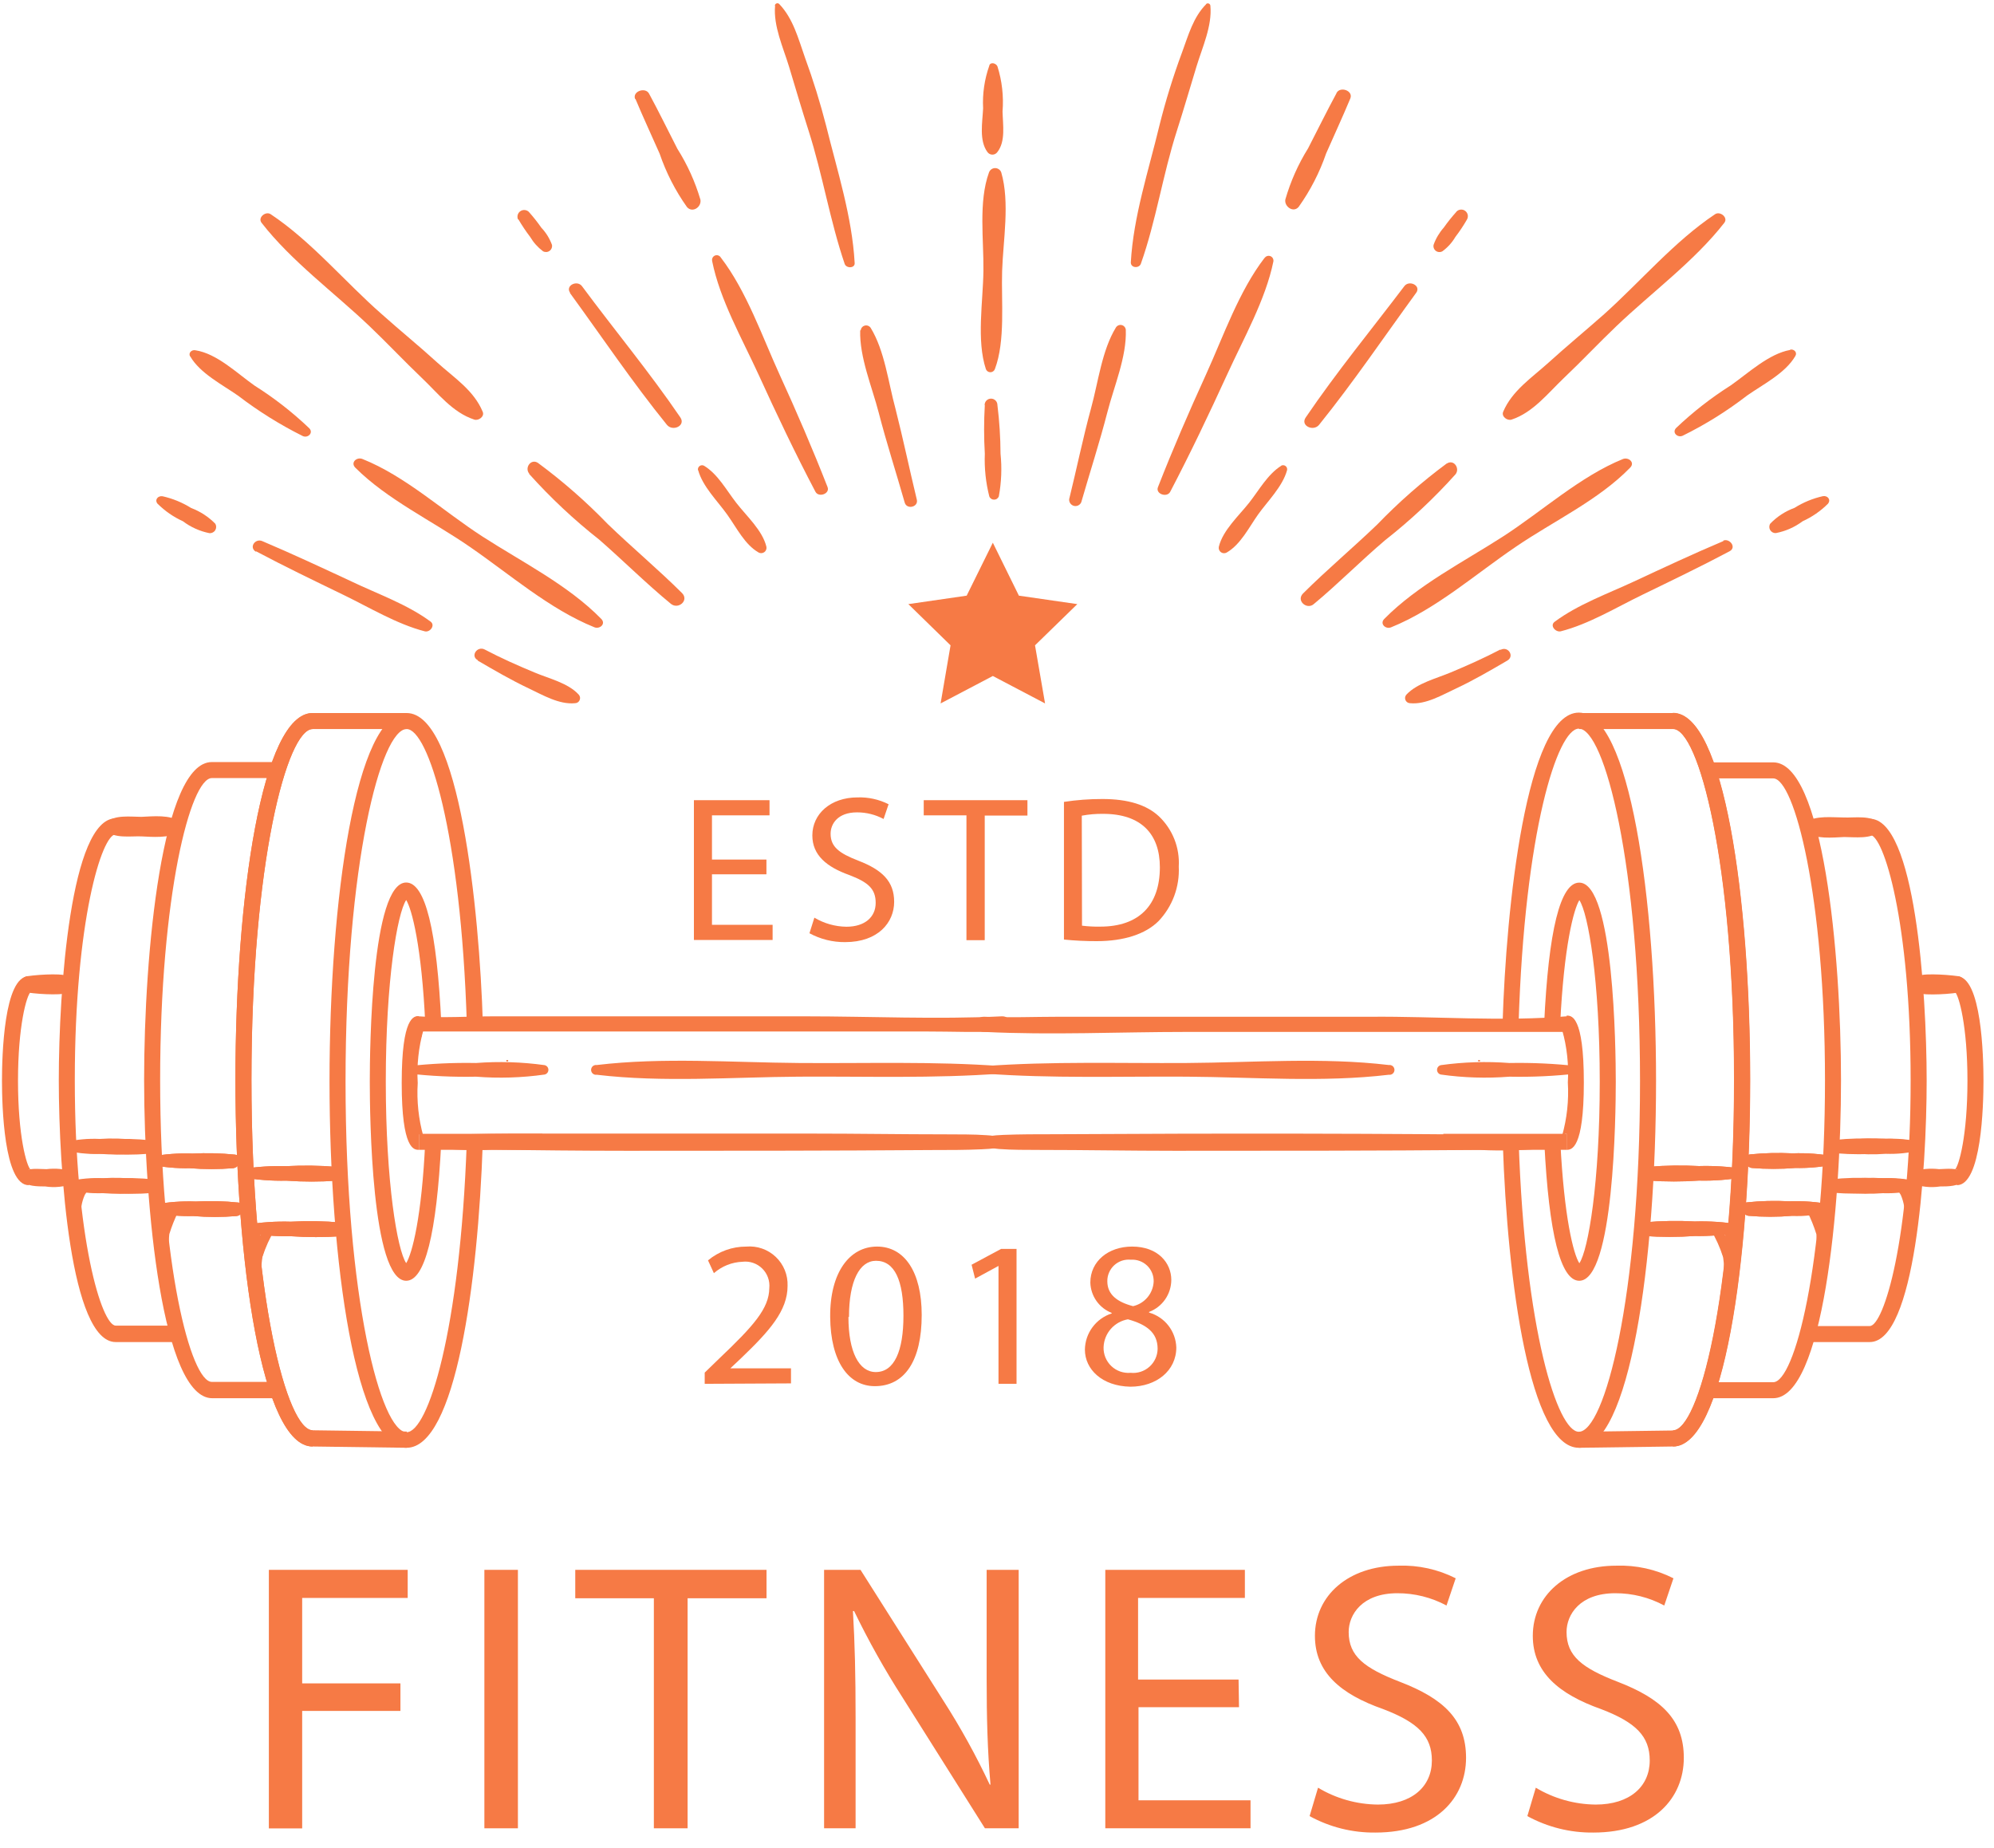 <svg width="109" height="101" viewBox="0 0 109 101" fill="none" xmlns="http://www.w3.org/2000/svg">
<path d="M22.228 79.143C19.461 79.143 18.013 69.061 18.013 59.096C18.013 49.13 19.461 38.978 22.228 38.978C25.106 38.978 26.203 49.662 26.396 55.972L25.52 56.002C25.199 45.493 23.401 39.854 22.228 39.854C20.833 39.854 18.889 47.175 18.889 59.119C18.889 71.064 20.833 78.291 22.228 78.291C23.395 78.291 25.147 72.786 25.515 62.447L26.39 62.476C26.133 70.153 24.896 79.143 22.228 79.143Z" fill="#F67A45"/>
<path d="M22.204 70.013C20.307 70.013 20.214 60.946 20.214 59.125C20.214 57.303 20.307 48.243 22.204 48.243C23.244 48.243 23.886 50.847 24.125 55.984L23.25 56.025C23.051 51.699 22.508 49.685 22.204 49.2C21.72 49.924 21.089 53.596 21.089 59.125C21.089 64.653 21.72 68.337 22.204 69.049C22.531 68.53 23.057 66.51 23.244 62.423L24.119 62.464C23.868 67.444 23.226 70.013 22.204 70.013Z" fill="#F67A45"/>
<path d="M17.09 79.073C14.317 79.073 12.87 68.991 12.87 59.026C12.87 49.06 14.317 38.978 17.09 38.978V39.854C15.695 39.854 13.745 47.151 13.745 59.026C13.745 70.9 15.695 78.186 17.09 78.186V79.073Z" fill="#F67A45"/>
<path d="M13.477 67.385C14.276 67.529 15.088 67.593 15.899 67.578C16.813 67.642 17.73 67.642 18.643 67.578C18.742 67.578 18.837 67.539 18.907 67.469C18.978 67.399 19.017 67.304 19.017 67.204C19.017 67.105 18.978 67.01 18.907 66.94C18.837 66.87 18.742 66.831 18.643 66.831C17.731 66.748 16.814 66.733 15.899 66.784C15.088 66.759 14.277 66.814 13.477 66.948C13.423 66.956 13.375 66.984 13.34 67.025C13.305 67.066 13.285 67.118 13.285 67.172C13.285 67.227 13.305 67.279 13.34 67.32C13.375 67.361 13.423 67.389 13.477 67.397V67.385Z" fill="#F67A45"/>
<path d="M13.243 64.356C14.041 64.497 14.85 64.559 15.66 64.542C16.576 64.607 17.494 64.607 18.41 64.542C18.463 64.549 18.517 64.544 18.569 64.528C18.62 64.513 18.668 64.486 18.708 64.45C18.748 64.415 18.781 64.371 18.803 64.322C18.825 64.273 18.836 64.22 18.836 64.166C18.836 64.112 18.825 64.059 18.803 64.01C18.781 63.961 18.748 63.917 18.708 63.881C18.668 63.846 18.62 63.819 18.569 63.803C18.517 63.787 18.463 63.783 18.41 63.789C17.495 63.711 16.576 63.698 15.66 63.748C14.851 63.725 14.042 63.778 13.243 63.906C13.192 63.918 13.146 63.947 13.113 63.988C13.08 64.029 13.062 64.081 13.062 64.134C13.062 64.187 13.08 64.238 13.113 64.279C13.146 64.321 13.192 64.35 13.243 64.361V64.356Z" fill="#F67A45"/>
<path d="M22.222 79.143L17.085 79.073C14.317 79.073 12.87 68.991 12.87 59.026C12.87 49.06 14.317 38.978 17.09 38.978H22.228V39.854H17.09C15.695 39.854 13.745 47.151 13.745 59.026C13.745 70.9 15.695 78.186 17.09 78.186L22.234 78.256L22.222 79.143Z" fill="#F67A45"/>
<path d="M13.477 67.385C14.276 67.529 15.088 67.593 15.899 67.578C16.813 67.642 17.73 67.642 18.643 67.578C18.742 67.578 18.837 67.539 18.907 67.469C18.978 67.399 19.017 67.304 19.017 67.204C19.017 67.105 18.978 67.01 18.907 66.94C18.837 66.87 18.742 66.831 18.643 66.831C17.731 66.748 16.814 66.733 15.899 66.784C15.088 66.759 14.277 66.814 13.477 66.948C13.423 66.956 13.375 66.984 13.34 67.025C13.305 67.066 13.285 67.118 13.285 67.172C13.285 67.227 13.305 67.279 13.34 67.32C13.375 67.361 13.423 67.389 13.477 67.397V67.385Z" fill="#F67A45"/>
<path d="M13.243 64.356C14.041 64.497 14.85 64.559 15.66 64.542C16.576 64.607 17.494 64.607 18.41 64.542C18.463 64.549 18.517 64.544 18.569 64.528C18.62 64.513 18.668 64.486 18.708 64.45C18.748 64.415 18.781 64.371 18.803 64.322C18.825 64.273 18.836 64.22 18.836 64.166C18.836 64.112 18.825 64.059 18.803 64.01C18.781 63.961 18.748 63.917 18.708 63.881C18.668 63.846 18.62 63.819 18.569 63.803C18.517 63.787 18.463 63.783 18.41 63.789C17.495 63.711 16.576 63.698 15.66 63.748C14.851 63.725 14.042 63.778 13.243 63.906C13.192 63.918 13.146 63.947 13.113 63.988C13.08 64.029 13.062 64.081 13.062 64.134C13.062 64.187 13.08 64.238 13.113 64.279C13.146 64.321 13.192 64.35 13.243 64.361V64.356Z" fill="#F67A45"/>
<path d="M14.948 67.094C13.582 67.152 13.605 70.246 13.874 71.075C13.892 71.12 13.925 71.157 13.966 71.181C14.008 71.204 14.056 71.214 14.104 71.207C14.151 71.2 14.195 71.178 14.229 71.144C14.262 71.109 14.283 71.065 14.288 71.017C14.227 70.252 14.245 69.484 14.341 68.723C14.51 68.19 14.742 67.678 15.03 67.199C15.033 67.186 15.034 67.173 15.032 67.16C15.029 67.148 15.024 67.136 15.016 67.125C15.008 67.115 14.998 67.107 14.986 67.101C14.974 67.096 14.961 67.093 14.948 67.094Z" fill="#F67A45"/>
<path d="M15.187 76.434H11.603C8.888 76.434 7.878 66.025 7.878 59.038C7.878 52.05 8.865 41.658 11.579 41.658H15.082V42.534H11.579C10.412 42.534 8.754 48.955 8.754 59.038C8.754 69.12 10.429 75.541 11.579 75.541H15.164L15.187 76.434Z" fill="#F67A45"/>
<path d="M8.462 66.294C9.154 66.433 9.859 66.494 10.564 66.475C11.352 66.542 12.145 66.542 12.934 66.475C13.325 66.428 13.518 65.804 13.039 65.739C12.263 65.657 11.482 65.638 10.704 65.681C9.943 65.652 9.181 65.709 8.433 65.85C8.381 65.862 8.335 65.891 8.302 65.932C8.269 65.974 8.251 66.025 8.251 66.078C8.251 66.131 8.269 66.182 8.302 66.224C8.335 66.265 8.381 66.294 8.433 66.306L8.462 66.294Z" fill="#F67A45"/>
<path d="M8.269 63.673C8.961 63.811 9.666 63.874 10.371 63.86C11.162 63.924 11.956 63.924 12.747 63.86C13.132 63.813 13.331 63.188 12.852 63.118C12.076 63.039 11.296 63.02 10.517 63.06C9.756 63.031 8.994 63.088 8.246 63.229C8.194 63.241 8.148 63.27 8.115 63.311C8.082 63.352 8.064 63.404 8.064 63.457C8.064 63.51 8.082 63.561 8.115 63.602C8.148 63.644 8.194 63.673 8.246 63.684L8.269 63.673Z" fill="#F67A45"/>
<path d="M8.462 66.294C9.154 66.433 9.859 66.494 10.564 66.475C11.352 66.542 12.145 66.542 12.934 66.475C13.325 66.428 13.518 65.804 13.039 65.739C12.263 65.657 11.482 65.638 10.704 65.681C9.943 65.652 9.181 65.709 8.433 65.85C8.381 65.862 8.335 65.891 8.302 65.932C8.269 65.974 8.251 66.025 8.251 66.078C8.251 66.131 8.269 66.182 8.302 66.224C8.335 66.265 8.381 66.294 8.433 66.306L8.462 66.294Z" fill="#F67A45"/>
<path d="M8.269 63.673C8.961 63.811 9.666 63.874 10.371 63.86C11.162 63.924 11.956 63.924 12.747 63.86C13.132 63.813 13.331 63.188 12.852 63.118C12.076 63.039 11.296 63.02 10.517 63.06C9.756 63.031 8.994 63.088 8.246 63.229C8.194 63.241 8.148 63.27 8.115 63.311C8.082 63.352 8.064 63.404 8.064 63.457C8.064 63.51 8.082 63.561 8.115 63.602C8.148 63.644 8.194 63.673 8.246 63.684L8.269 63.673Z" fill="#F67A45"/>
<path d="M3.751 65.033C4.364 65.182 4.994 65.247 5.625 65.225C6.261 65.276 6.9 65.263 7.534 65.185C7.615 65.166 7.688 65.121 7.741 65.056C7.793 64.99 7.822 64.909 7.822 64.826C7.822 64.742 7.793 64.661 7.741 64.596C7.688 64.53 7.615 64.485 7.534 64.467C6.901 64.383 6.261 64.363 5.625 64.408C4.995 64.376 4.364 64.433 3.751 64.578C3.699 64.589 3.653 64.618 3.62 64.66C3.587 64.701 3.569 64.752 3.569 64.805C3.569 64.858 3.587 64.909 3.62 64.951C3.653 64.992 3.699 65.021 3.751 65.033Z" fill="#F67A45"/>
<path d="M3.587 62.885C4.198 63.036 4.827 63.101 5.455 63.077C6.091 63.127 6.731 63.115 7.364 63.042C7.445 63.022 7.516 62.975 7.567 62.909C7.618 62.844 7.645 62.763 7.645 62.68C7.645 62.597 7.618 62.517 7.567 62.451C7.516 62.386 7.445 62.339 7.364 62.318C6.732 62.234 6.092 62.215 5.455 62.26C4.828 62.231 4.199 62.288 3.587 62.429C3.536 62.441 3.49 62.47 3.457 62.511C3.424 62.553 3.406 62.604 3.406 62.657C3.406 62.71 3.424 62.761 3.457 62.802C3.49 62.844 3.536 62.873 3.587 62.885Z" fill="#F67A45"/>
<path d="M9.665 73.364H6.325C3.868 73.364 3.214 64.023 3.214 59.049C3.214 54.075 3.868 44.734 6.325 44.734V45.61C5.566 45.61 4.089 50.35 4.089 59.037C4.089 67.724 5.566 72.465 6.325 72.465H9.665V73.364Z" fill="#F67A45"/>
<path d="M9.834 44.91C9.285 44.524 8.369 44.624 7.726 44.653C7.178 44.653 6.203 44.519 5.817 44.98C5.764 45.035 5.733 45.11 5.733 45.187C5.733 45.264 5.764 45.339 5.817 45.394C6.203 45.855 7.172 45.698 7.726 45.721C8.281 45.745 9.285 45.844 9.834 45.459C9.882 45.431 9.923 45.391 9.951 45.343C9.979 45.295 9.994 45.24 9.994 45.184C9.994 45.128 9.979 45.074 9.951 45.025C9.923 44.977 9.882 44.937 9.834 44.91Z" fill="#F67A45"/>
<path d="M3.792 65.033C4.495 65.173 5.212 65.233 5.928 65.214C6.731 65.278 7.537 65.278 8.339 65.214C8.725 65.167 8.923 64.537 8.444 64.478C7.669 64.395 6.888 64.376 6.109 64.42C5.327 64.386 4.543 64.443 3.774 64.589C3.723 64.601 3.676 64.63 3.643 64.671C3.61 64.713 3.592 64.764 3.592 64.817C3.592 64.87 3.61 64.921 3.643 64.963C3.676 65.004 3.723 65.033 3.774 65.045L3.792 65.033Z" fill="#F67A45"/>
<path d="M3.587 62.885C4.289 63.023 5.003 63.086 5.718 63.071C6.522 63.136 7.331 63.136 8.135 63.071C8.52 63.025 8.719 62.4 8.24 62.336C7.464 62.256 6.684 62.236 5.905 62.277C5.123 62.247 4.339 62.303 3.57 62.447C3.518 62.458 3.472 62.487 3.439 62.529C3.406 62.57 3.388 62.621 3.388 62.674C3.388 62.727 3.406 62.779 3.439 62.82C3.472 62.861 3.518 62.89 3.57 62.902L3.587 62.885Z" fill="#F67A45"/>
<path d="M14.919 67.356C14.926 67.344 14.93 67.329 14.93 67.314C14.93 67.299 14.925 67.285 14.918 67.272C14.91 67.26 14.899 67.249 14.886 67.243C14.872 67.236 14.858 67.233 14.843 67.234C14.711 67.249 14.585 67.296 14.476 67.372C14.367 67.447 14.279 67.548 14.218 67.666L14.253 67.432C14.262 67.396 14.257 67.357 14.238 67.325C14.219 67.293 14.187 67.269 14.151 67.26C14.115 67.251 14.076 67.256 14.044 67.275C14.011 67.295 13.988 67.326 13.979 67.362C13.871 67.558 13.826 67.782 13.85 68.004C13.857 68.023 13.867 68.04 13.882 68.053C13.895 68.067 13.912 68.078 13.931 68.084C13.95 68.09 13.969 68.092 13.989 68.089C14.008 68.087 14.027 68.079 14.043 68.069L13.956 68.349C13.675 69.238 13.647 70.188 13.874 71.093C13.892 71.137 13.925 71.174 13.966 71.198C14.008 71.222 14.056 71.231 14.104 71.225C14.151 71.218 14.195 71.195 14.229 71.161C14.262 71.127 14.283 71.082 14.288 71.034C14.221 70.318 14.221 69.597 14.288 68.88C14.425 68.345 14.637 67.832 14.919 67.356Z" fill="#F67A45"/>
<path d="M9.665 66.113C9.571 66.113 9.478 66.132 9.393 66.171C9.307 66.209 9.231 66.265 9.168 66.335C9.168 66.335 9.168 66.294 9.168 66.271C9.168 66.113 8.941 66.101 8.894 66.236C8.79 66.411 8.75 66.618 8.783 66.819C8.789 66.838 8.8 66.856 8.814 66.87C8.828 66.884 8.846 66.895 8.865 66.901C8.626 67.744 8.602 68.633 8.795 69.487C8.81 69.533 8.841 69.573 8.882 69.598C8.924 69.624 8.972 69.635 9.021 69.628C9.069 69.622 9.113 69.6 9.147 69.564C9.18 69.529 9.2 69.483 9.203 69.435C9.163 68.777 9.18 68.117 9.256 67.462C9.385 67.043 9.547 66.635 9.74 66.242C9.77 66.166 9.711 66.113 9.665 66.113Z" fill="#F67A45"/>
<path d="M4.761 64.835C4.69 64.82 4.616 64.823 4.546 64.842C4.476 64.862 4.412 64.897 4.358 64.945C4.358 64.817 4.136 64.817 4.089 64.945C4.002 65.085 3.969 65.251 3.996 65.412C4 65.426 4.006 65.439 4.015 65.45C4.024 65.461 4.036 65.47 4.048 65.477C3.855 66.172 3.837 66.904 3.996 67.608C4.012 67.653 4.043 67.693 4.084 67.718C4.125 67.744 4.174 67.755 4.222 67.749C4.27 67.742 4.314 67.72 4.348 67.684C4.381 67.649 4.401 67.603 4.405 67.555C4.382 67.017 4.398 66.479 4.451 65.944C4.484 65.726 4.547 65.514 4.638 65.313C4.72 65.199 4.783 65.073 4.825 64.94C4.83 64.917 4.826 64.894 4.814 64.874C4.802 64.854 4.783 64.84 4.761 64.835Z" fill="#F67A45"/>
<path d="M1.567 64.788C0.213 64.788 0.108 60.421 0.108 59.078C0.108 57.736 0.213 53.369 1.567 53.369V54.25C1.609 54.249 1.649 54.237 1.684 54.215C1.445 54.42 0.984 56.107 0.984 59.084C0.984 62.062 1.445 63.755 1.684 63.953C1.649 63.932 1.609 63.92 1.567 63.918V64.788Z" fill="#F67A45"/>
<path d="M1.147 64.507C1.433 64.869 2.064 64.852 2.478 64.858C2.989 64.936 3.512 64.881 3.996 64.7C4.054 64.668 4.103 64.62 4.137 64.563C4.171 64.505 4.189 64.44 4.189 64.373C4.189 64.306 4.171 64.241 4.137 64.183C4.103 64.126 4.054 64.079 3.996 64.046C3.526 63.899 3.031 63.853 2.542 63.912C2.134 63.912 1.538 63.819 1.205 64.087C1.149 64.14 1.113 64.21 1.102 64.287C1.092 64.363 1.107 64.441 1.147 64.507Z" fill="#F67A45"/>
<path d="M4.119 53.62C3.844 53.27 3.284 53.264 2.869 53.264C2.395 53.269 1.921 53.304 1.451 53.369C1.353 53.395 1.267 53.452 1.206 53.532C1.145 53.613 1.112 53.711 1.113 53.812C1.113 53.913 1.147 54.01 1.21 54.09C1.272 54.169 1.359 54.226 1.456 54.25C1.926 54.317 2.4 54.352 2.875 54.355C3.29 54.355 3.85 54.355 4.124 54.005C4.162 53.947 4.182 53.879 4.182 53.809C4.182 53.74 4.162 53.672 4.124 53.614L4.119 53.62Z" fill="#F67A45"/>
<path d="M22.893 62.855C22.637 62.855 21.959 62.855 21.959 59.201C21.959 55.546 22.637 55.546 22.893 55.546V56.422C22.941 56.423 22.988 56.413 23.031 56.394C23.074 56.375 23.113 56.347 23.144 56.311C22.881 57.251 22.776 58.227 22.835 59.201C22.774 60.184 22.879 61.171 23.144 62.12C23.114 62.083 23.076 62.054 23.032 62.035C22.988 62.015 22.941 62.007 22.893 62.009V62.855Z" fill="#F67A45"/>
<path d="M23.769 62.739C24.801 62.863 25.842 62.9 26.881 62.849C29.338 62.879 31.796 62.908 34.254 62.908C39.818 62.908 45.381 62.908 50.945 62.867C51.849 62.867 52.76 62.867 53.665 62.826C53.943 62.817 54.219 62.794 54.494 62.756C54.593 62.756 54.938 62.669 54.722 62.68C54.788 62.68 54.852 62.654 54.899 62.607C54.946 62.56 54.973 62.496 54.973 62.429C54.973 62.363 54.946 62.299 54.899 62.252C54.852 62.205 54.788 62.178 54.722 62.178C54.464 62.11 54.2 62.069 53.934 62.056C53.198 62.003 52.451 62.015 51.709 62.009C49.298 62.009 46.882 61.968 44.47 61.968C38.93 61.968 33.378 61.968 27.844 61.968C26.519 61.968 25.194 62.021 23.863 62.038C23.471 62.038 23.349 62.622 23.769 62.715V62.739Z" fill="#F67A45"/>
<path d="M23.588 56.305C23.634 56.311 23.68 56.308 23.724 56.295C23.767 56.282 23.808 56.259 23.843 56.229C23.877 56.199 23.905 56.162 23.924 56.12C23.943 56.078 23.952 56.033 23.952 55.987C23.952 55.941 23.943 55.896 23.924 55.854C23.905 55.813 23.877 55.775 23.843 55.745C23.808 55.715 23.767 55.693 23.724 55.68C23.68 55.666 23.634 55.663 23.588 55.669C23.543 55.663 23.497 55.666 23.453 55.68C23.409 55.693 23.368 55.715 23.334 55.745C23.299 55.775 23.271 55.813 23.253 55.854C23.234 55.896 23.224 55.941 23.224 55.987C23.224 56.033 23.234 56.078 23.253 56.12C23.271 56.162 23.299 56.199 23.334 56.229C23.368 56.259 23.409 56.282 23.453 56.295C23.497 56.308 23.543 56.311 23.588 56.305Z" fill="#F67A45"/>
<path d="M23.022 56.626C23.255 56.107 22.677 56.393 23.022 56.387C23.209 56.387 23.401 56.387 23.606 56.387H25.824H33.355H50.676C52.036 56.387 53.408 56.445 54.763 56.387C55.346 56.358 55.346 55.529 54.763 55.558C51.202 55.733 47.582 55.558 44.015 55.558C38.333 55.558 32.653 55.558 26.974 55.558C25.625 55.558 24.23 55.657 22.887 55.558C22.812 55.556 22.737 55.574 22.671 55.609C22.604 55.645 22.548 55.698 22.508 55.762L22.31 56.212C22.082 56.714 22.847 57.117 23.063 56.632L23.022 56.626Z" fill="#F67A45"/>
<path d="M29.648 61.98H22.899V62.855H29.648V61.98Z" fill="#F67A45"/>
<path d="M22.292 58.681C23.53 58.825 24.776 58.883 26.023 58.857C27.272 58.955 28.529 58.916 29.77 58.74C29.829 58.727 29.882 58.695 29.92 58.648C29.957 58.601 29.978 58.543 29.978 58.483C29.978 58.423 29.957 58.364 29.92 58.318C29.882 58.271 29.829 58.239 29.77 58.226C28.529 58.053 27.272 58.014 26.023 58.109C24.776 58.086 23.53 58.144 22.292 58.284C22.248 58.295 22.208 58.321 22.18 58.357C22.152 58.393 22.136 58.437 22.136 58.483C22.136 58.529 22.152 58.573 22.18 58.609C22.208 58.645 22.248 58.671 22.292 58.681Z" fill="#F67A45"/>
<path d="M54.722 58.279C51.056 58.01 47.343 58.139 43.671 58.109C39.998 58.08 36.239 57.788 32.619 58.22C32.581 58.215 32.542 58.217 32.505 58.228C32.468 58.239 32.434 58.257 32.404 58.282C32.375 58.308 32.352 58.339 32.336 58.374C32.32 58.409 32.311 58.447 32.311 58.486C32.311 58.524 32.32 58.563 32.336 58.598C32.352 58.633 32.375 58.664 32.404 58.689C32.434 58.714 32.468 58.733 32.505 58.744C32.542 58.755 32.581 58.757 32.619 58.751C36.239 59.183 40.033 58.88 43.671 58.856C47.308 58.833 51.056 58.962 54.722 58.687C54.749 58.687 54.775 58.682 54.8 58.672C54.825 58.661 54.847 58.646 54.866 58.627C54.885 58.608 54.9 58.586 54.911 58.561C54.921 58.536 54.926 58.51 54.926 58.483C54.926 58.456 54.921 58.429 54.911 58.405C54.9 58.38 54.885 58.357 54.866 58.338C54.847 58.319 54.825 58.304 54.8 58.294C54.775 58.284 54.749 58.279 54.722 58.279Z" fill="#F67A45"/>
<path d="M27.727 58.022C27.733 58.024 27.74 58.025 27.747 58.024C27.753 58.024 27.76 58.021 27.765 58.018C27.771 58.014 27.775 58.009 27.778 58.003C27.782 57.997 27.783 57.99 27.783 57.984C27.783 57.977 27.782 57.971 27.778 57.965C27.775 57.959 27.771 57.954 27.765 57.95C27.76 57.946 27.753 57.944 27.747 57.943C27.74 57.942 27.733 57.943 27.727 57.946C27.721 57.943 27.714 57.942 27.708 57.943C27.701 57.944 27.695 57.946 27.689 57.95C27.684 57.954 27.679 57.959 27.676 57.965C27.673 57.971 27.671 57.977 27.671 57.984C27.671 57.99 27.673 57.997 27.676 58.003C27.679 58.009 27.684 58.014 27.689 58.018C27.695 58.021 27.701 58.024 27.708 58.024C27.714 58.025 27.721 58.024 27.727 58.022Z" fill="#F67A45"/>
<path d="M86.305 79.143C83.643 79.143 82.399 70.153 82.148 62.453L83.018 62.424C83.363 72.763 85.149 78.268 86.305 78.268C87.7 78.268 89.65 70.976 89.65 59.096C89.65 47.216 87.7 39.831 86.305 39.831C85.137 39.831 83.339 45.441 83.012 55.978L82.137 55.949C82.329 49.639 83.427 38.955 86.305 38.955C89.078 38.955 90.526 49.078 90.526 59.073C90.526 69.067 89.078 79.143 86.305 79.143Z" fill="#F67A45"/>
<path d="M86.328 70.013C85.313 70.013 84.67 67.473 84.419 62.47L85.295 62.429C85.499 66.516 86.007 68.559 86.334 69.055C86.819 68.337 87.449 64.665 87.449 59.131C87.449 53.597 86.819 49.93 86.334 49.206C86.031 49.691 85.488 51.705 85.283 56.031L84.408 55.99C84.647 50.853 85.295 48.249 86.328 48.249C88.226 48.249 88.325 57.315 88.325 59.131C88.325 60.947 88.226 70.013 86.328 70.013Z" fill="#F67A45"/>
<path d="M91.448 79.073V78.186C92.844 78.186 94.787 70.894 94.787 59.014C94.787 47.134 92.844 39.842 91.448 39.842V38.967C94.215 38.967 95.663 49.054 95.663 59.014C95.663 68.974 94.215 79.073 91.448 79.073Z" fill="#F67A45"/>
<path d="M95.056 66.936C94.258 66.802 93.448 66.748 92.639 66.772C91.725 66.721 90.808 66.736 89.895 66.819C89.796 66.819 89.701 66.859 89.631 66.929C89.561 66.999 89.522 67.094 89.522 67.193C89.522 67.292 89.561 67.387 89.631 67.457C89.701 67.527 89.796 67.566 89.895 67.566C90.809 67.631 91.726 67.631 92.639 67.566C93.449 67.581 94.259 67.517 95.056 67.374C95.109 67.365 95.158 67.338 95.193 67.297C95.228 67.255 95.247 67.203 95.247 67.149C95.247 67.095 95.228 67.043 95.193 67.001C95.158 66.96 95.109 66.933 95.056 66.924V66.936Z" fill="#F67A45"/>
<path d="M95.296 63.9C94.495 63.772 93.683 63.719 92.873 63.743C91.958 63.692 91.041 63.706 90.129 63.784C90.076 63.777 90.021 63.782 89.97 63.798C89.918 63.813 89.871 63.84 89.831 63.876C89.79 63.911 89.758 63.955 89.736 64.004C89.714 64.053 89.703 64.106 89.703 64.16C89.703 64.214 89.714 64.267 89.736 64.316C89.758 64.365 89.79 64.409 89.831 64.445C89.871 64.48 89.918 64.507 89.97 64.523C90.021 64.539 90.076 64.543 90.129 64.537C91.042 64.601 91.959 64.601 92.873 64.537C93.685 64.557 94.496 64.494 95.296 64.35C95.347 64.338 95.393 64.309 95.426 64.268C95.459 64.227 95.477 64.175 95.477 64.122C95.477 64.069 95.459 64.018 95.426 63.977C95.393 63.935 95.347 63.906 95.296 63.895V63.9Z" fill="#F67A45"/>
<path d="M86.311 79.143V78.268L91.454 78.198C92.855 78.198 94.799 70.906 94.799 59.026C94.799 47.145 92.855 39.854 91.46 39.854H86.317V38.978H91.46C94.227 38.978 95.675 49.066 95.675 59.026C95.675 68.985 94.227 79.073 91.46 79.073L86.311 79.143Z" fill="#F67A45"/>
<path d="M95.056 66.936C94.258 66.802 93.448 66.748 92.639 66.772C91.725 66.721 90.808 66.736 89.895 66.819C89.796 66.819 89.701 66.859 89.631 66.929C89.561 66.999 89.522 67.094 89.522 67.193C89.522 67.292 89.561 67.387 89.631 67.457C89.701 67.527 89.796 67.566 89.895 67.566C90.809 67.631 91.726 67.631 92.639 67.566C93.449 67.581 94.259 67.517 95.056 67.374C95.109 67.365 95.158 67.338 95.193 67.297C95.228 67.255 95.247 67.203 95.247 67.149C95.247 67.095 95.228 67.043 95.193 67.001C95.158 66.96 95.109 66.933 95.056 66.924V66.936Z" fill="#F67A45"/>
<path d="M95.296 63.9C94.495 63.772 93.683 63.719 92.873 63.743C91.958 63.692 91.041 63.706 90.129 63.784C90.076 63.777 90.021 63.782 89.97 63.798C89.918 63.813 89.871 63.84 89.831 63.876C89.79 63.911 89.758 63.955 89.736 64.004C89.714 64.053 89.703 64.106 89.703 64.16C89.703 64.214 89.714 64.267 89.736 64.316C89.758 64.365 89.79 64.409 89.831 64.445C89.871 64.48 89.918 64.507 89.97 64.523C90.021 64.539 90.076 64.543 90.129 64.537C91.042 64.601 91.959 64.601 92.873 64.537C93.685 64.557 94.496 64.494 95.296 64.35C95.347 64.338 95.393 64.309 95.426 64.268C95.459 64.227 95.477 64.175 95.477 64.122C95.477 64.069 95.459 64.018 95.426 63.977C95.393 63.935 95.347 63.906 95.296 63.895V63.9Z" fill="#F67A45"/>
<path d="M93.591 67.094C94.957 67.152 94.928 70.246 94.659 71.075C94.643 71.121 94.612 71.161 94.57 71.186C94.528 71.212 94.479 71.222 94.431 71.215C94.382 71.208 94.338 71.184 94.305 71.148C94.272 71.112 94.253 71.066 94.251 71.017C94.313 70.252 94.293 69.483 94.192 68.722C94.022 68.189 93.791 67.678 93.503 67.199C93.503 67.146 93.544 67.088 93.591 67.094Z" fill="#F67A45"/>
<path d="M96.93 76.434H93.346V75.559H96.93C98.098 75.559 99.761 69.137 99.761 59.055C99.761 48.973 98.086 42.551 96.93 42.551H93.427V41.675H96.93C99.651 41.675 100.637 52.067 100.637 59.055C100.637 66.043 99.651 76.434 96.93 76.434Z" fill="#F67A45"/>
<path d="M100.059 65.839C99.311 65.697 98.549 65.64 97.788 65.669C97.019 65.627 96.248 65.647 95.482 65.728C94.998 65.792 95.196 66.417 95.587 66.463C96.378 66.531 97.173 66.531 97.963 66.463C98.666 66.482 99.37 66.422 100.059 66.282C100.111 66.271 100.157 66.242 100.19 66.2C100.223 66.159 100.241 66.108 100.241 66.055C100.241 66.002 100.223 65.95 100.19 65.909C100.157 65.868 100.111 65.839 100.059 65.827V65.839Z" fill="#F67A45"/>
<path d="M100.264 63.217C99.515 63.076 98.754 63.019 97.993 63.048C97.214 63.008 96.433 63.027 95.657 63.106C95.173 63.177 95.371 63.795 95.763 63.848C96.551 63.912 97.344 63.912 98.133 63.848C98.838 63.862 99.543 63.8 100.234 63.661C100.286 63.649 100.332 63.62 100.365 63.579C100.398 63.538 100.416 63.486 100.416 63.433C100.416 63.38 100.398 63.329 100.365 63.288C100.332 63.246 100.286 63.218 100.234 63.206L100.264 63.217Z" fill="#F67A45"/>
<path d="M100.059 65.839C99.311 65.697 98.549 65.64 97.788 65.669C97.019 65.627 96.248 65.647 95.482 65.728C94.998 65.792 95.196 66.417 95.587 66.463C96.378 66.531 97.173 66.531 97.963 66.463C98.666 66.482 99.37 66.422 100.059 66.282C100.111 66.271 100.157 66.242 100.19 66.2C100.223 66.159 100.241 66.108 100.241 66.055C100.241 66.002 100.223 65.95 100.19 65.909C100.157 65.868 100.111 65.839 100.059 65.827V65.839Z" fill="#F67A45"/>
<path d="M100.264 63.217C99.515 63.076 98.754 63.019 97.993 63.048C97.214 63.008 96.433 63.027 95.657 63.106C95.173 63.177 95.371 63.795 95.763 63.848C96.551 63.912 97.344 63.912 98.133 63.848C98.838 63.862 99.543 63.8 100.234 63.661C100.286 63.649 100.332 63.62 100.365 63.579C100.398 63.538 100.416 63.486 100.416 63.433C100.416 63.38 100.398 63.329 100.365 63.288C100.332 63.246 100.286 63.218 100.234 63.206L100.264 63.217Z" fill="#F67A45"/>
<path d="M104.788 64.578C104.176 64.433 103.547 64.376 102.92 64.408C102.283 64.363 101.644 64.383 101.011 64.467C100.929 64.485 100.856 64.53 100.804 64.596C100.751 64.661 100.723 64.742 100.723 64.826C100.723 64.909 100.751 64.99 100.804 65.056C100.856 65.121 100.929 65.166 101.011 65.185C101.644 65.263 102.284 65.276 102.92 65.226C103.548 65.247 104.177 65.182 104.788 65.033C104.839 65.021 104.886 64.992 104.919 64.951C104.952 64.909 104.97 64.858 104.97 64.805C104.97 64.752 104.952 64.701 104.919 64.66C104.886 64.618 104.839 64.589 104.788 64.578Z" fill="#F67A45"/>
<path d="M104.951 62.423C104.337 62.282 103.707 62.225 103.077 62.254C102.441 62.209 101.801 62.229 101.168 62.312C101.088 62.333 101.017 62.38 100.966 62.445C100.915 62.511 100.887 62.592 100.887 62.675C100.887 62.757 100.915 62.838 100.966 62.904C101.017 62.969 101.088 63.016 101.168 63.036C101.802 63.109 102.441 63.121 103.077 63.072C103.708 63.096 104.339 63.031 104.951 62.879C105.003 62.867 105.049 62.838 105.082 62.797C105.115 62.755 105.133 62.704 105.133 62.651C105.133 62.598 105.115 62.547 105.082 62.505C105.049 62.464 105.003 62.435 104.951 62.423Z" fill="#F67A45"/>
<path d="M102.208 73.364H98.874V72.488H102.208C102.966 72.488 104.443 67.742 104.443 59.061C104.443 50.38 102.966 45.633 102.208 45.633V44.758C104.671 44.758 105.319 54.099 105.319 59.072C105.319 64.046 104.671 73.364 102.208 73.364Z" fill="#F67A45"/>
<path d="M98.705 45.493C99.254 45.885 100.17 45.785 100.812 45.756C101.361 45.756 102.336 45.89 102.715 45.429C102.743 45.402 102.765 45.37 102.779 45.334C102.794 45.299 102.802 45.261 102.802 45.222C102.802 45.184 102.794 45.145 102.779 45.11C102.765 45.074 102.743 45.042 102.715 45.015C102.33 44.548 101.361 44.711 100.812 44.688C100.176 44.688 99.248 44.565 98.705 44.945C98.656 44.972 98.616 45.012 98.588 45.06C98.56 45.108 98.545 45.163 98.545 45.219C98.545 45.275 98.56 45.33 98.588 45.378C98.616 45.426 98.656 45.466 98.705 45.493Z" fill="#F67A45"/>
<path d="M104.741 64.578C103.982 64.433 103.208 64.376 102.435 64.408C101.657 64.364 100.876 64.383 100.1 64.467C99.615 64.525 99.808 65.156 100.205 65.202C101.008 65.266 101.814 65.266 102.616 65.202C103.331 65.221 104.046 65.161 104.747 65.021C104.799 65.009 104.845 64.981 104.878 64.939C104.911 64.898 104.929 64.846 104.929 64.793C104.929 64.741 104.911 64.689 104.878 64.648C104.845 64.606 104.799 64.578 104.747 64.566L104.741 64.578Z" fill="#F67A45"/>
<path d="M104.951 62.423C104.191 62.282 103.418 62.226 102.645 62.254C101.867 62.213 101.086 62.232 100.31 62.313C99.826 62.377 100.024 63.002 100.415 63.048C101.218 63.112 102.024 63.112 102.826 63.048C103.543 63.062 104.26 63 104.963 62.861C105.015 62.85 105.061 62.821 105.094 62.779C105.127 62.738 105.145 62.687 105.145 62.634C105.145 62.581 105.127 62.529 105.094 62.488C105.061 62.447 105.015 62.418 104.963 62.406L104.951 62.423Z" fill="#F67A45"/>
<path d="M93.62 67.356C93.612 67.344 93.609 67.329 93.609 67.314C93.609 67.299 93.613 67.285 93.621 67.272C93.629 67.26 93.64 67.249 93.653 67.243C93.666 67.236 93.681 67.233 93.696 67.234C93.827 67.248 93.953 67.295 94.061 67.37C94.169 67.446 94.256 67.547 94.315 67.666C94.315 67.59 94.315 67.514 94.285 67.432C94.282 67.399 94.29 67.365 94.309 67.337C94.328 67.309 94.357 67.289 94.389 67.28C94.422 67.272 94.457 67.275 94.487 67.29C94.517 67.306 94.541 67.331 94.554 67.362C94.666 67.557 94.713 67.781 94.688 68.004C94.681 68.023 94.67 68.04 94.655 68.054C94.641 68.067 94.623 68.078 94.604 68.084C94.585 68.09 94.565 68.092 94.545 68.089C94.526 68.087 94.507 68.079 94.49 68.069C94.525 68.162 94.554 68.261 94.577 68.349C94.861 69.238 94.889 70.188 94.659 71.093C94.643 71.139 94.612 71.178 94.57 71.204C94.528 71.229 94.479 71.239 94.431 71.232C94.382 71.225 94.338 71.202 94.305 71.166C94.272 71.13 94.253 71.083 94.251 71.034C94.318 70.318 94.318 69.597 94.251 68.88C94.113 68.345 93.901 67.832 93.62 67.356Z" fill="#F67A45"/>
<path d="M98.874 66.113C98.968 66.113 99.06 66.133 99.146 66.171C99.231 66.209 99.308 66.265 99.37 66.335C99.37 66.335 99.37 66.294 99.37 66.271C99.37 66.113 99.598 66.101 99.645 66.236C99.754 66.409 99.795 66.617 99.761 66.819C99.755 66.839 99.744 66.857 99.728 66.872C99.713 66.886 99.694 66.896 99.674 66.901C99.916 67.743 99.94 68.633 99.744 69.487C99.728 69.533 99.697 69.572 99.656 69.598C99.615 69.624 99.566 69.635 99.518 69.628C99.47 69.622 99.425 69.6 99.392 69.564C99.359 69.529 99.339 69.483 99.335 69.435C99.378 68.777 99.362 68.117 99.289 67.462C99.158 67.043 98.994 66.635 98.798 66.242C98.791 66.228 98.788 66.213 98.788 66.198C98.788 66.183 98.793 66.169 98.8 66.156C98.808 66.143 98.819 66.132 98.832 66.125C98.844 66.117 98.859 66.113 98.874 66.113Z" fill="#F67A45"/>
<path d="M103.778 64.835C103.849 64.82 103.923 64.823 103.992 64.842C104.062 64.862 104.127 64.897 104.181 64.945C104.181 64.817 104.403 64.817 104.449 64.945C104.532 65.086 104.563 65.251 104.537 65.412C104.535 65.426 104.529 65.439 104.521 65.45C104.513 65.461 104.502 65.47 104.49 65.477C104.684 66.172 104.702 66.904 104.543 67.608C104.527 67.653 104.496 67.693 104.455 67.718C104.414 67.744 104.365 67.755 104.317 67.749C104.269 67.742 104.224 67.72 104.191 67.684C104.158 67.649 104.138 67.603 104.134 67.555C104.153 67.017 104.138 66.479 104.087 65.944C104.052 65.727 103.989 65.515 103.901 65.313C103.819 65.199 103.756 65.073 103.714 64.94C103.71 64.928 103.709 64.917 103.711 64.905C103.712 64.894 103.716 64.882 103.722 64.873C103.728 64.862 103.736 64.854 103.746 64.847C103.756 64.841 103.766 64.837 103.778 64.835Z" fill="#F67A45"/>
<path d="M106.971 64.788V63.912C106.93 63.913 106.889 63.925 106.855 63.947C107.088 63.743 107.549 62.056 107.549 59.078C107.549 56.101 107.088 54.408 106.855 54.21C106.889 54.232 106.93 54.244 106.971 54.245V53.369C108.32 53.369 108.425 57.742 108.425 59.078C108.425 60.415 108.32 64.788 106.971 64.788Z" fill="#F67A45"/>
<path d="M107.327 64.087C106.995 63.819 106.399 63.901 105.996 63.912C105.506 63.854 105.008 63.899 104.537 64.046C104.479 64.079 104.43 64.126 104.396 64.184C104.362 64.241 104.344 64.307 104.344 64.373C104.344 64.44 104.362 64.506 104.396 64.563C104.43 64.621 104.479 64.668 104.537 64.7C105.021 64.882 105.544 64.936 106.055 64.858C106.475 64.858 107.106 64.858 107.386 64.508C107.425 64.442 107.441 64.364 107.431 64.287C107.42 64.211 107.384 64.14 107.327 64.087Z" fill="#F67A45"/>
<path d="M104.42 54.011C104.694 54.361 105.255 54.361 105.669 54.361C106.144 54.358 106.618 54.323 107.088 54.256C107.185 54.229 107.27 54.171 107.33 54.09C107.391 54.01 107.423 53.913 107.423 53.812C107.423 53.712 107.391 53.614 107.33 53.534C107.27 53.454 107.185 53.396 107.088 53.369C106.618 53.305 106.144 53.27 105.669 53.264C105.255 53.264 104.694 53.264 104.42 53.62C104.38 53.677 104.359 53.745 104.359 53.815C104.359 53.885 104.38 53.953 104.42 54.011Z" fill="#F67A45"/>
<path d="M85.639 62.855V61.98C85.592 61.977 85.544 61.986 85.501 62.005C85.457 62.024 85.419 62.054 85.388 62.091C85.657 61.142 85.764 60.155 85.704 59.172C85.762 58.197 85.655 57.221 85.388 56.282C85.42 56.317 85.459 56.346 85.502 56.365C85.545 56.384 85.592 56.394 85.639 56.393V55.517C85.896 55.517 86.579 55.517 86.579 59.172C86.579 62.826 85.896 62.855 85.639 62.855Z" fill="#F67A45"/>
<path d="M84.67 62.062C75.645 61.951 66.62 61.951 57.594 62.003C56.683 62.003 55.779 62.003 54.868 62.038C54.592 62.047 54.318 62.07 54.045 62.108C53.928 62.108 53.618 62.167 53.811 62.178C53.745 62.178 53.681 62.205 53.634 62.252C53.587 62.299 53.56 62.363 53.56 62.429C53.56 62.496 53.587 62.56 53.634 62.607C53.681 62.654 53.745 62.68 53.811 62.68C54.071 62.742 54.334 62.784 54.599 62.809C55.341 62.867 56.088 62.855 56.824 62.861C59.287 62.861 61.745 62.908 64.203 62.908C69.766 62.908 75.33 62.908 80.893 62.861C82.187 62.926 83.483 62.885 84.77 62.739C85.184 62.663 85.067 62.067 84.67 62.062Z" fill="#F67A45"/>
<path d="M84.939 56.305C84.984 56.311 85.031 56.308 85.074 56.295C85.118 56.282 85.159 56.259 85.193 56.229C85.228 56.199 85.255 56.162 85.275 56.12C85.293 56.078 85.303 56.033 85.303 55.987C85.303 55.941 85.293 55.896 85.275 55.854C85.255 55.813 85.228 55.775 85.193 55.745C85.159 55.715 85.118 55.693 85.074 55.68C85.031 55.666 84.984 55.663 84.939 55.669C84.894 55.663 84.847 55.666 84.803 55.68C84.76 55.693 84.719 55.715 84.684 55.745C84.65 55.775 84.622 55.813 84.603 55.854C84.585 55.896 84.575 55.941 84.575 55.987C84.575 56.033 84.585 56.078 84.603 56.12C84.622 56.162 84.65 56.199 84.684 56.229C84.719 56.259 84.76 56.282 84.803 56.295C84.847 56.308 84.894 56.311 84.939 56.305Z" fill="#F67A45"/>
<path d="M86.27 56.206L86.066 55.757C86.027 55.692 85.972 55.639 85.907 55.603C85.841 55.568 85.767 55.55 85.692 55.552C82.189 55.856 78.482 55.552 74.939 55.581H57.898C56.543 55.581 55.171 55.64 53.811 55.581C53.227 55.552 53.227 56.381 53.811 56.41C57.471 56.591 61.179 56.41 64.839 56.41C70.56 56.41 76.281 56.41 82.002 56.41H84.717C84.962 56.41 85.219 56.41 85.464 56.41C85.914 56.451 85.254 56.078 85.511 56.65C85.768 57.222 86.498 56.731 86.27 56.229V56.206Z" fill="#F67A45"/>
<path d="M85.645 61.98H78.897V62.855H85.645V61.98Z" fill="#F67A45"/>
<path d="M86.241 58.284C85.002 58.144 83.756 58.086 82.51 58.109C81.26 58.014 80.004 58.053 78.762 58.226C78.704 58.239 78.651 58.271 78.613 58.318C78.575 58.364 78.555 58.423 78.555 58.483C78.555 58.543 78.575 58.601 78.613 58.648C78.651 58.695 78.704 58.727 78.762 58.74C80.004 58.916 81.26 58.955 82.51 58.857C83.756 58.883 85.003 58.825 86.241 58.681C86.285 58.671 86.325 58.645 86.353 58.609C86.381 58.573 86.397 58.529 86.397 58.483C86.397 58.437 86.381 58.393 86.353 58.357C86.325 58.321 86.285 58.295 86.241 58.284Z" fill="#F67A45"/>
<path d="M53.811 58.687C57.477 58.962 61.19 58.833 64.862 58.856C68.534 58.88 72.3 59.183 75.919 58.751C75.957 58.757 75.996 58.754 76.034 58.744C76.071 58.733 76.105 58.714 76.134 58.689C76.163 58.664 76.187 58.633 76.203 58.598C76.219 58.562 76.227 58.524 76.227 58.486C76.227 58.447 76.219 58.409 76.203 58.374C76.187 58.339 76.163 58.308 76.134 58.282C76.105 58.257 76.071 58.239 76.034 58.228C75.996 58.217 75.957 58.215 75.919 58.22C72.3 57.788 68.499 58.086 64.862 58.109C61.225 58.133 57.477 58.01 53.811 58.279C53.784 58.279 53.758 58.284 53.733 58.294C53.708 58.304 53.685 58.319 53.667 58.338C53.648 58.357 53.633 58.38 53.622 58.405C53.612 58.429 53.607 58.456 53.607 58.483C53.607 58.51 53.612 58.536 53.622 58.561C53.633 58.586 53.648 58.608 53.667 58.627C53.685 58.646 53.708 58.661 53.733 58.672C53.758 58.682 53.784 58.687 53.811 58.687Z" fill="#F67A45"/>
<path d="M80.852 58.022C80.859 58.024 80.865 58.025 80.872 58.024C80.879 58.024 80.885 58.021 80.89 58.018C80.896 58.014 80.9 58.009 80.904 58.003C80.907 57.997 80.908 57.99 80.908 57.984C80.908 57.977 80.907 57.971 80.904 57.965C80.9 57.959 80.896 57.954 80.89 57.95C80.885 57.946 80.879 57.944 80.872 57.943C80.865 57.942 80.859 57.943 80.852 57.946C80.846 57.943 80.839 57.942 80.833 57.943C80.826 57.944 80.82 57.946 80.814 57.95C80.809 57.954 80.804 57.959 80.801 57.965C80.798 57.971 80.796 57.977 80.796 57.984C80.796 57.99 80.798 57.997 80.801 58.003C80.804 58.009 80.809 58.014 80.814 58.018C80.82 58.021 80.826 58.024 80.833 58.024C80.839 58.025 80.846 58.024 80.852 58.022Z" fill="#F67A45"/>
<path d="M14.697 85.816H22.286V87.352H16.518V92.022H21.889V93.528H16.518V99.95H14.697V85.816Z" fill="#F67A45"/>
<path d="M28.311 85.816V99.944H26.478V85.816H28.311Z" fill="#F67A45"/>
<path d="M35.743 87.369H31.446V85.816H41.902V87.369H37.587V99.944H35.743V87.369Z" fill="#F67A45"/>
<path d="M45.048 99.944V85.816H47.039L51.569 92.968C52.513 94.44 53.359 95.973 54.103 97.556H54.144C53.98 95.665 53.934 93.948 53.934 91.718V85.816H55.685V99.944H53.84L49.328 92.781C48.355 91.264 47.474 89.691 46.689 88.07H46.625C46.73 89.85 46.77 91.572 46.77 93.907V99.944H45.048Z" fill="#F67A45"/>
<path d="M67.729 93.324H62.235V98.414H68.359V99.944H60.42V85.816H68.05V87.352H62.212V91.812H67.705L67.729 93.324Z" fill="#F67A45"/>
<path d="M72.049 97.725C73.037 98.318 74.166 98.636 75.318 98.647C77.186 98.647 78.272 97.661 78.272 96.237C78.272 94.917 77.519 94.158 75.61 93.428C73.275 92.611 71.879 91.414 71.879 89.424C71.879 87.223 73.707 85.588 76.451 85.588C77.533 85.551 78.608 85.788 79.574 86.277L79.072 87.766C78.246 87.322 77.323 87.092 76.386 87.094C74.46 87.094 73.724 88.262 73.724 89.213C73.724 90.533 74.582 91.187 76.532 91.94C78.926 92.862 80.14 94.012 80.14 96.091C80.14 98.268 78.523 100.177 75.19 100.177C73.931 100.193 72.691 99.883 71.588 99.278L72.049 97.725Z" fill="#F67A45"/>
<path d="M83.952 97.725C84.943 98.318 86.073 98.636 87.227 98.647C89.09 98.647 90.181 97.661 90.181 96.237C90.181 94.917 89.428 94.158 87.519 93.428C85.213 92.611 83.789 91.414 83.789 89.424C83.789 87.223 85.61 85.588 88.354 85.588C89.437 85.551 90.511 85.788 91.477 86.277L90.975 87.766C90.152 87.322 89.231 87.091 88.296 87.094C86.363 87.094 85.634 88.262 85.634 89.213C85.634 90.533 86.492 91.187 88.442 91.94C90.829 92.862 92.044 94.012 92.044 96.091C92.044 98.268 90.433 100.177 87.099 100.177C85.839 100.192 84.597 99.882 83.491 99.278L83.952 97.725Z" fill="#F67A45"/>
<path d="M38.522 75.647V75.034L39.304 74.275C41.19 72.482 42.042 71.531 42.053 70.416C42.073 70.219 42.048 70.021 41.981 69.836C41.914 69.65 41.807 69.482 41.666 69.344C41.526 69.206 41.356 69.1 41.169 69.036C40.983 68.972 40.784 68.951 40.588 68.974C40.01 68.996 39.458 69.217 39.024 69.598L38.703 68.898C39.289 68.409 40.029 68.142 40.792 68.145C41.086 68.119 41.382 68.156 41.66 68.253C41.939 68.35 42.193 68.506 42.407 68.709C42.621 68.912 42.789 69.159 42.9 69.432C43.011 69.705 43.063 69.998 43.052 70.293C43.052 71.653 42.065 72.757 40.506 74.251L39.923 74.8H43.239V75.623L38.522 75.647Z" fill="#F67A45"/>
<path d="M50.384 71.881C50.384 74.391 49.45 75.775 47.821 75.775C46.379 75.775 45.399 74.42 45.381 71.986C45.364 69.552 46.444 68.144 47.944 68.144C49.444 68.144 50.384 69.534 50.384 71.881ZM46.379 71.992C46.379 73.912 46.963 75.004 47.874 75.004C48.895 75.004 49.386 73.837 49.386 71.927C49.386 70.019 48.919 68.921 47.886 68.921C46.992 68.921 46.409 70.013 46.409 71.992H46.379Z" fill="#F67A45"/>
<path d="M54.582 69.201L53.303 69.896L53.111 69.137L54.722 68.273H55.568V75.646H54.582V69.201Z" fill="#F67A45"/>
<path d="M59.305 73.778C59.311 73.337 59.456 72.908 59.719 72.553C59.982 72.198 60.349 71.934 60.77 71.799V71.77C60.434 71.639 60.144 71.412 59.936 71.117C59.728 70.822 59.612 70.472 59.602 70.112C59.602 68.944 60.589 68.144 61.885 68.144C63.309 68.144 64.028 69.044 64.028 69.966C64.026 70.347 63.909 70.718 63.693 71.03C63.476 71.343 63.169 71.583 62.813 71.717V71.752C63.231 71.871 63.6 72.119 63.868 72.461C64.135 72.803 64.287 73.222 64.302 73.656C64.302 74.94 63.199 75.804 61.791 75.804C60.239 75.775 59.305 74.852 59.305 73.778ZM63.28 73.731C63.28 72.832 62.656 72.4 61.657 72.12C61.295 72.183 60.965 72.368 60.723 72.644C60.481 72.92 60.341 73.271 60.326 73.638C60.319 73.831 60.353 74.023 60.425 74.202C60.498 74.38 60.608 74.542 60.747 74.675C60.887 74.808 61.053 74.91 61.235 74.974C61.417 75.037 61.611 75.062 61.803 75.045C61.988 75.064 62.175 75.045 62.352 74.988C62.529 74.931 62.693 74.838 62.832 74.714C62.971 74.591 63.083 74.439 63.16 74.27C63.237 74.101 63.278 73.918 63.28 73.731ZM60.531 70.042C60.531 70.777 61.085 71.18 61.938 71.402C62.245 71.332 62.521 71.163 62.724 70.922C62.928 70.681 63.047 70.38 63.064 70.065C63.069 69.902 63.041 69.739 62.979 69.588C62.917 69.436 62.825 69.299 62.707 69.186C62.589 69.073 62.449 68.985 62.295 68.93C62.142 68.874 61.978 68.851 61.815 68.863C61.651 68.846 61.486 68.865 61.329 68.916C61.173 68.969 61.03 69.053 60.908 69.164C60.787 69.276 60.691 69.411 60.626 69.563C60.56 69.714 60.528 69.877 60.531 70.042Z" fill="#F67A45"/>
<path d="M82.02 35.504C81.127 35.971 80.222 36.374 79.299 36.76C78.511 37.092 77.472 37.343 76.883 37.968C76.845 38.008 76.82 38.058 76.81 38.112C76.801 38.166 76.807 38.221 76.829 38.272C76.851 38.322 76.887 38.365 76.933 38.395C76.978 38.425 77.032 38.441 77.087 38.441C77.951 38.523 78.838 37.986 79.609 37.629C80.566 37.18 81.483 36.643 82.394 36.112C82.814 35.866 82.429 35.294 82.02 35.528V35.504Z" fill="#F67A45"/>
<path d="M94.204 29.579C92.557 30.274 90.94 31.033 89.323 31.786C87.881 32.457 86.27 33.035 84.986 33.987C84.7 34.197 85.032 34.571 85.312 34.512C86.865 34.115 88.337 33.211 89.773 32.516C91.372 31.739 92.978 30.969 94.548 30.134C94.945 29.918 94.548 29.416 94.204 29.55V29.579Z" fill="#F67A45"/>
<path d="M99.656 27.121C99.102 27.244 98.573 27.461 98.092 27.764C97.59 27.947 97.137 28.242 96.767 28.628C96.734 28.68 96.718 28.741 96.717 28.803C96.717 28.864 96.734 28.925 96.766 28.978C96.798 29.031 96.844 29.074 96.898 29.103C96.953 29.132 97.014 29.145 97.076 29.141C97.607 29.039 98.108 28.817 98.541 28.493C99.054 28.261 99.52 27.938 99.919 27.542C100.1 27.326 99.919 27.086 99.656 27.121Z" fill="#F67A45"/>
<path d="M97.858 19.129C96.691 19.339 95.582 20.384 94.618 21.062C93.546 21.739 92.542 22.522 91.623 23.397C91.384 23.648 91.699 23.94 91.974 23.823C93.224 23.208 94.409 22.468 95.511 21.616C96.399 20.997 97.601 20.396 98.144 19.456C98.261 19.252 98.057 19.071 97.858 19.112V19.129Z" fill="#F67A45"/>
<path d="M88.722 25.09C86.387 26.035 84.285 27.956 82.16 29.328C80.035 30.7 77.49 31.984 75.668 33.835C75.406 34.103 75.75 34.419 76.048 34.29C78.505 33.298 80.671 31.371 82.855 29.894C84.892 28.499 87.385 27.343 89.113 25.562C89.387 25.282 89.025 24.979 88.722 25.09Z" fill="#F67A45"/>
<path d="M79.101 25.323C77.737 26.332 76.46 27.453 75.283 28.674C73.952 29.953 72.539 31.138 71.231 32.44C70.835 32.837 71.442 33.35 71.815 33.023C73.164 31.903 74.396 30.647 75.727 29.521C77.107 28.438 78.391 27.236 79.562 25.93C79.825 25.609 79.469 25.078 79.078 25.347L79.101 25.323Z" fill="#F67A45"/>
<path d="M93.754 11.709C91.53 13.192 89.668 15.399 87.689 17.174C86.679 18.067 85.639 18.925 84.641 19.83C83.736 20.647 82.656 21.359 82.172 22.504C82.055 22.766 82.394 23.017 82.633 22.936C83.8 22.55 84.612 21.499 85.493 20.659C86.474 19.73 87.391 18.75 88.366 17.822C90.298 15.977 92.616 14.284 94.256 12.182C94.484 11.89 94.029 11.528 93.754 11.709Z" fill="#F67A45"/>
<path d="M70.035 25.463C69.293 25.93 68.82 26.8 68.283 27.483C67.746 28.166 66.835 28.995 66.625 29.894C66.615 29.949 66.62 30.006 66.64 30.058C66.661 30.11 66.696 30.155 66.742 30.188C66.787 30.221 66.841 30.24 66.897 30.242C66.953 30.245 67.009 30.232 67.057 30.204C67.816 29.766 68.272 28.832 68.768 28.131C69.264 27.431 70.116 26.596 70.356 25.703C70.366 25.66 70.363 25.615 70.348 25.574C70.332 25.533 70.305 25.497 70.269 25.472C70.234 25.446 70.191 25.432 70.147 25.43C70.104 25.429 70.06 25.44 70.023 25.463H70.035Z" fill="#F67A45"/>
<path d="M76.766 15.644C74.962 18.026 73.053 20.349 71.377 22.819C71.062 23.274 71.798 23.607 72.107 23.222C73.987 20.887 75.662 18.411 77.414 16.006C77.7 15.615 77.034 15.288 76.766 15.644Z" fill="#F67A45"/>
<path d="M79.615 11.575C79.366 11.851 79.134 12.141 78.92 12.445C78.676 12.72 78.488 13.039 78.365 13.385C78.352 13.447 78.357 13.511 78.38 13.57C78.403 13.629 78.442 13.681 78.494 13.718C78.545 13.755 78.606 13.776 78.669 13.779C78.733 13.782 78.795 13.767 78.85 13.735C79.136 13.525 79.377 13.259 79.556 12.953C79.79 12.648 80.002 12.329 80.193 11.995C80.236 11.918 80.25 11.827 80.231 11.74C80.211 11.653 80.161 11.576 80.089 11.524C80.016 11.472 79.928 11.449 79.839 11.458C79.751 11.467 79.669 11.509 79.609 11.575H79.615Z" fill="#F67A45"/>
<path d="M69.13 14.091C67.717 15.93 66.882 18.37 65.925 20.472C64.967 22.573 64.109 24.558 63.298 26.631C63.152 26.999 63.782 27.215 63.963 26.894C65.067 24.786 66.094 22.626 67.081 20.472C67.974 18.51 69.182 16.385 69.609 14.29C69.618 14.23 69.607 14.169 69.577 14.117C69.548 14.065 69.501 14.024 69.445 14.002C69.389 13.98 69.327 13.979 69.269 13.997C69.212 14.015 69.163 14.052 69.13 14.103V14.091Z" fill="#F67A45"/>
<path d="M73.059 5.095C72.522 6.087 72.025 7.103 71.506 8.107C70.964 8.978 70.546 9.919 70.262 10.904C70.192 11.289 70.7 11.657 70.992 11.307C71.63 10.411 72.135 9.428 72.492 8.388C72.93 7.389 73.391 6.397 73.812 5.387C73.993 4.961 73.263 4.698 73.059 5.083V5.095Z" fill="#F67A45"/>
<path d="M61.003 17.897C60.233 19.152 60.034 20.892 59.643 22.311C59.194 23.957 58.855 25.627 58.446 27.285C58.438 27.367 58.459 27.449 58.507 27.517C58.554 27.584 58.624 27.632 58.703 27.653C58.783 27.673 58.868 27.665 58.942 27.628C59.016 27.592 59.074 27.53 59.106 27.454C59.579 25.814 60.104 24.197 60.531 22.544C60.898 21.108 61.593 19.515 61.541 18.032C61.536 17.971 61.512 17.913 61.472 17.866C61.433 17.819 61.38 17.786 61.32 17.771C61.261 17.756 61.198 17.761 61.142 17.783C61.085 17.806 61.036 17.846 61.003 17.897Z" fill="#F67A45"/>
<path d="M65.931 0.232C65.224 0.944 64.962 1.925 64.617 2.859C64.128 4.176 63.713 5.519 63.374 6.881C62.79 9.316 61.955 11.832 61.815 14.348C61.815 14.658 62.27 14.681 62.364 14.418C63.193 12.083 63.566 9.532 64.337 7.138C64.71 5.971 65.049 4.803 65.405 3.636C65.726 2.579 66.269 1.417 66.164 0.308C66.161 0.282 66.151 0.258 66.135 0.238C66.12 0.217 66.098 0.202 66.074 0.193C66.05 0.184 66.024 0.181 65.999 0.186C65.973 0.191 65.95 0.203 65.931 0.22V0.232Z" fill="#F67A45"/>
<path d="M26.116 36.112C27.027 36.643 27.949 37.18 28.901 37.63C29.665 37.992 30.564 38.523 31.423 38.441C31.478 38.442 31.532 38.427 31.579 38.398C31.626 38.368 31.663 38.325 31.685 38.275C31.708 38.224 31.715 38.168 31.706 38.114C31.696 38.059 31.671 38.008 31.633 37.968C31.049 37.332 30.004 37.093 29.216 36.76C28.288 36.374 27.383 35.972 26.495 35.505C26.087 35.294 25.696 35.867 26.116 36.088V36.112Z" fill="#F67A45"/>
<path d="M13.991 30.134C15.561 30.968 17.166 31.739 18.766 32.515C20.202 33.21 21.685 34.115 23.22 34.512C23.5 34.582 23.804 34.197 23.547 33.987C22.263 33.035 20.628 32.463 19.215 31.786C17.598 31.033 15.975 30.274 14.335 29.579C13.956 29.416 13.588 29.918 13.991 30.163V30.134Z" fill="#F67A45"/>
<path d="M8.62 27.542C9.019 27.938 9.485 28.261 9.997 28.493C10.428 28.819 10.927 29.043 11.457 29.147C11.518 29.15 11.579 29.136 11.634 29.107C11.688 29.078 11.734 29.036 11.766 28.983C11.798 28.931 11.816 28.871 11.817 28.809C11.818 28.748 11.802 28.687 11.772 28.633C11.399 28.252 10.947 27.957 10.447 27.769C9.966 27.468 9.436 27.251 8.882 27.127C8.625 27.092 8.433 27.331 8.62 27.547V27.542Z" fill="#F67A45"/>
<path d="M10.394 19.474C10.931 20.408 12.146 21.021 13.021 21.634C14.127 22.481 15.312 23.22 16.559 23.841C16.834 23.957 17.143 23.666 16.91 23.415C15.992 22.538 14.988 21.756 13.915 21.079C12.945 20.396 11.86 19.328 10.68 19.147C10.482 19.106 10.278 19.287 10.394 19.491V19.474Z" fill="#F67A45"/>
<path d="M19.42 25.563C21.171 27.314 23.646 28.482 25.684 29.894C27.861 31.389 30.033 33.298 32.491 34.29C32.783 34.407 33.133 34.109 32.87 33.835C31.055 31.979 28.533 30.723 26.373 29.328C24.213 27.933 22.164 26.03 19.811 25.09C19.507 24.967 19.145 25.277 19.42 25.563Z" fill="#F67A45"/>
<path d="M28.93 25.913C30.101 27.218 31.382 28.419 32.76 29.503C34.096 30.671 35.322 31.897 36.671 33.006C37.074 33.339 37.681 32.825 37.284 32.422C35.976 31.12 34.557 29.935 33.232 28.657C32.053 27.436 30.774 26.315 29.409 25.306C29.023 25.049 28.661 25.574 28.93 25.89V25.913Z" fill="#F67A45"/>
<path d="M14.3 12.182C15.934 14.284 18.258 15.983 20.19 17.822C21.165 18.75 22.082 19.73 23.057 20.659C23.944 21.499 24.738 22.55 25.923 22.936C26.157 23.017 26.507 22.766 26.384 22.504C25.9 21.336 24.82 20.647 23.915 19.83C22.917 18.919 21.878 18.078 20.868 17.174C18.865 15.422 17.026 13.192 14.796 11.709C14.522 11.528 14.072 11.89 14.3 12.182Z" fill="#F67A45"/>
<path d="M38.165 25.703C38.411 26.602 39.222 27.384 39.753 28.131C40.285 28.878 40.711 29.766 41.47 30.204C41.518 30.23 41.573 30.242 41.628 30.238C41.683 30.235 41.736 30.216 41.78 30.183C41.825 30.151 41.859 30.107 41.88 30.055C41.9 30.004 41.906 29.948 41.896 29.894C41.686 28.995 40.798 28.201 40.244 27.483C39.689 26.765 39.24 25.924 38.492 25.463C38.455 25.441 38.411 25.43 38.368 25.432C38.324 25.434 38.282 25.449 38.246 25.474C38.21 25.499 38.182 25.534 38.166 25.575C38.15 25.615 38.145 25.66 38.154 25.703H38.165Z" fill="#F67A45"/>
<path d="M31.148 16.006C32.9 18.411 34.581 20.91 36.455 23.222C36.77 23.607 37.5 23.274 37.191 22.819C35.509 20.349 33.6 18.055 31.814 15.644C31.545 15.288 30.886 15.615 31.166 16.006H31.148Z" fill="#F67A45"/>
<path d="M28.34 11.995C28.535 12.327 28.749 12.647 28.982 12.953C29.162 13.257 29.4 13.523 29.683 13.735C29.738 13.766 29.801 13.78 29.864 13.777C29.927 13.774 29.988 13.752 30.039 13.716C30.091 13.679 30.131 13.628 30.154 13.569C30.178 13.511 30.185 13.447 30.173 13.385C30.045 13.035 29.846 12.715 29.59 12.445C29.378 12.141 29.148 11.85 28.901 11.575C28.838 11.518 28.758 11.485 28.674 11.48C28.59 11.475 28.507 11.5 28.439 11.549C28.37 11.598 28.321 11.669 28.299 11.75C28.277 11.832 28.283 11.918 28.317 11.995H28.34Z" fill="#F67A45"/>
<path d="M38.93 14.278C39.356 16.397 40.559 18.499 41.458 20.46C42.445 22.626 43.472 24.786 44.575 26.882C44.751 27.215 45.387 26.993 45.235 26.619C44.424 24.547 43.536 22.486 42.608 20.46C41.68 18.434 40.816 15.918 39.403 14.079C39.372 14.026 39.323 13.985 39.265 13.965C39.207 13.944 39.143 13.945 39.086 13.968C39.028 13.991 38.981 14.034 38.952 14.088C38.924 14.143 38.916 14.206 38.93 14.266V14.278Z" fill="#F67A45"/>
<path d="M34.733 5.399C35.153 6.409 35.62 7.401 36.058 8.399C36.413 9.439 36.916 10.422 37.552 11.318C37.85 11.663 38.358 11.318 38.288 10.915C37.998 9.933 37.574 8.996 37.027 8.131C36.513 7.127 36.017 6.111 35.48 5.118C35.276 4.739 34.546 4.996 34.721 5.422L34.733 5.399Z" fill="#F67A45"/>
<path d="M47.022 18.055C46.975 19.526 47.669 21.143 48.037 22.568C48.464 24.22 48.989 25.837 49.456 27.477C49.573 27.874 50.221 27.717 50.116 27.308C49.713 25.644 49.368 23.986 48.948 22.334C48.557 20.904 48.364 19.182 47.594 17.921C47.559 17.87 47.511 17.831 47.454 17.809C47.397 17.787 47.334 17.783 47.275 17.798C47.216 17.813 47.163 17.845 47.123 17.891C47.082 17.937 47.057 17.994 47.051 18.055H47.022Z" fill="#F67A45"/>
<path d="M42.369 0.319C42.27 1.429 42.812 2.59 43.133 3.647C43.484 4.815 43.828 5.982 44.202 7.15C44.967 9.543 45.369 12.065 46.175 14.43C46.269 14.687 46.759 14.669 46.718 14.36C46.578 11.843 45.766 9.327 45.165 6.893C44.839 5.621 44.449 4.366 43.998 3.133C43.641 2.123 43.361 1.014 42.591 0.214C42.572 0.197 42.548 0.185 42.523 0.18C42.497 0.175 42.471 0.178 42.447 0.187C42.423 0.196 42.402 0.211 42.386 0.232C42.37 0.252 42.36 0.276 42.357 0.302L42.369 0.319Z" fill="#F67A45"/>
<path d="M53.834 22.142C53.782 23.028 53.782 23.917 53.834 24.804C53.803 25.59 53.886 26.377 54.08 27.139C54.1 27.191 54.136 27.235 54.183 27.266C54.229 27.298 54.284 27.314 54.339 27.314C54.395 27.314 54.45 27.298 54.496 27.266C54.542 27.235 54.578 27.191 54.599 27.139C54.742 26.369 54.773 25.583 54.693 24.804C54.689 23.914 54.632 23.025 54.523 22.142C54.523 22.049 54.486 21.96 54.421 21.894C54.355 21.828 54.266 21.791 54.173 21.791C54.08 21.791 53.991 21.828 53.925 21.894C53.86 21.96 53.823 22.049 53.823 22.142H53.834Z" fill="#F67A45"/>
<path d="M54.062 9.427C53.478 11.038 53.782 13.122 53.758 14.815C53.735 16.508 53.373 18.604 53.893 20.18C53.912 20.23 53.946 20.272 53.989 20.302C54.033 20.332 54.085 20.349 54.138 20.349C54.191 20.349 54.243 20.332 54.287 20.302C54.331 20.272 54.364 20.23 54.383 20.18C54.967 18.633 54.728 16.467 54.78 14.815C54.833 13.163 55.212 11.067 54.733 9.427C54.709 9.357 54.663 9.297 54.603 9.255C54.543 9.212 54.471 9.189 54.398 9.189C54.324 9.189 54.252 9.212 54.192 9.255C54.132 9.297 54.087 9.357 54.062 9.427Z" fill="#F67A45"/>
<path d="M54.08 3.588C53.814 4.337 53.699 5.131 53.741 5.924C53.706 6.688 53.508 7.675 53.98 8.317C54.011 8.359 54.052 8.394 54.098 8.417C54.145 8.441 54.197 8.453 54.249 8.453C54.301 8.453 54.353 8.441 54.4 8.417C54.446 8.394 54.486 8.359 54.517 8.317C54.979 7.733 54.821 6.829 54.803 6.099C54.87 5.263 54.775 4.423 54.523 3.624C54.453 3.466 54.167 3.367 54.08 3.571V3.588Z" fill="#F67A45"/>
<path d="M41.896 47.794H38.919V50.555H42.234V51.384H37.932V43.742H42.065V44.571H38.919V46.988H41.896V47.794Z" fill="#F67A45"/>
<path d="M44.517 50.164C45.047 50.481 45.651 50.652 46.269 50.66C47.278 50.66 47.868 50.129 47.868 49.358C47.868 48.587 47.459 48.231 46.426 47.834C45.183 47.391 44.406 46.743 44.406 45.669C44.406 44.501 45.393 43.59 46.881 43.59C47.468 43.571 48.05 43.7 48.574 43.964L48.3 44.77C47.853 44.531 47.353 44.406 46.846 44.408C45.801 44.408 45.404 45.032 45.404 45.575C45.404 46.293 45.871 46.644 46.928 47.052C48.224 47.554 48.878 48.179 48.878 49.3C48.878 50.421 48.008 51.501 46.198 51.501C45.518 51.508 44.847 51.341 44.248 51.016L44.517 50.164Z" fill="#F67A45"/>
<path d="M52.83 44.571H50.495V43.742H56.164V44.583H53.829V51.395H52.83V44.571Z" fill="#F67A45"/>
<path d="M58.16 43.835C58.856 43.729 59.558 43.677 60.262 43.678C61.681 43.678 62.691 44.005 63.356 44.629C63.725 44.981 64.012 45.408 64.199 45.882C64.385 46.356 64.466 46.865 64.436 47.373C64.463 47.918 64.378 48.463 64.189 48.975C63.999 49.486 63.708 49.954 63.333 50.35C62.62 51.063 61.441 51.448 59.953 51.448C59.354 51.45 58.756 51.421 58.16 51.361V43.835ZM59.147 50.602C59.478 50.643 59.812 50.661 60.145 50.654C62.259 50.654 63.403 49.486 63.403 47.408C63.403 45.604 62.393 44.489 60.303 44.489C59.911 44.484 59.52 44.517 59.135 44.589L59.147 50.602Z" fill="#F67A45"/>
<path d="M54.272 29.667L55.697 32.562L58.89 33.024L56.578 35.277L57.127 38.453L54.272 36.953L51.417 38.453L51.961 35.277L49.654 33.024L52.842 32.562L54.272 29.667Z" fill="#F67A45"/>
</svg>
